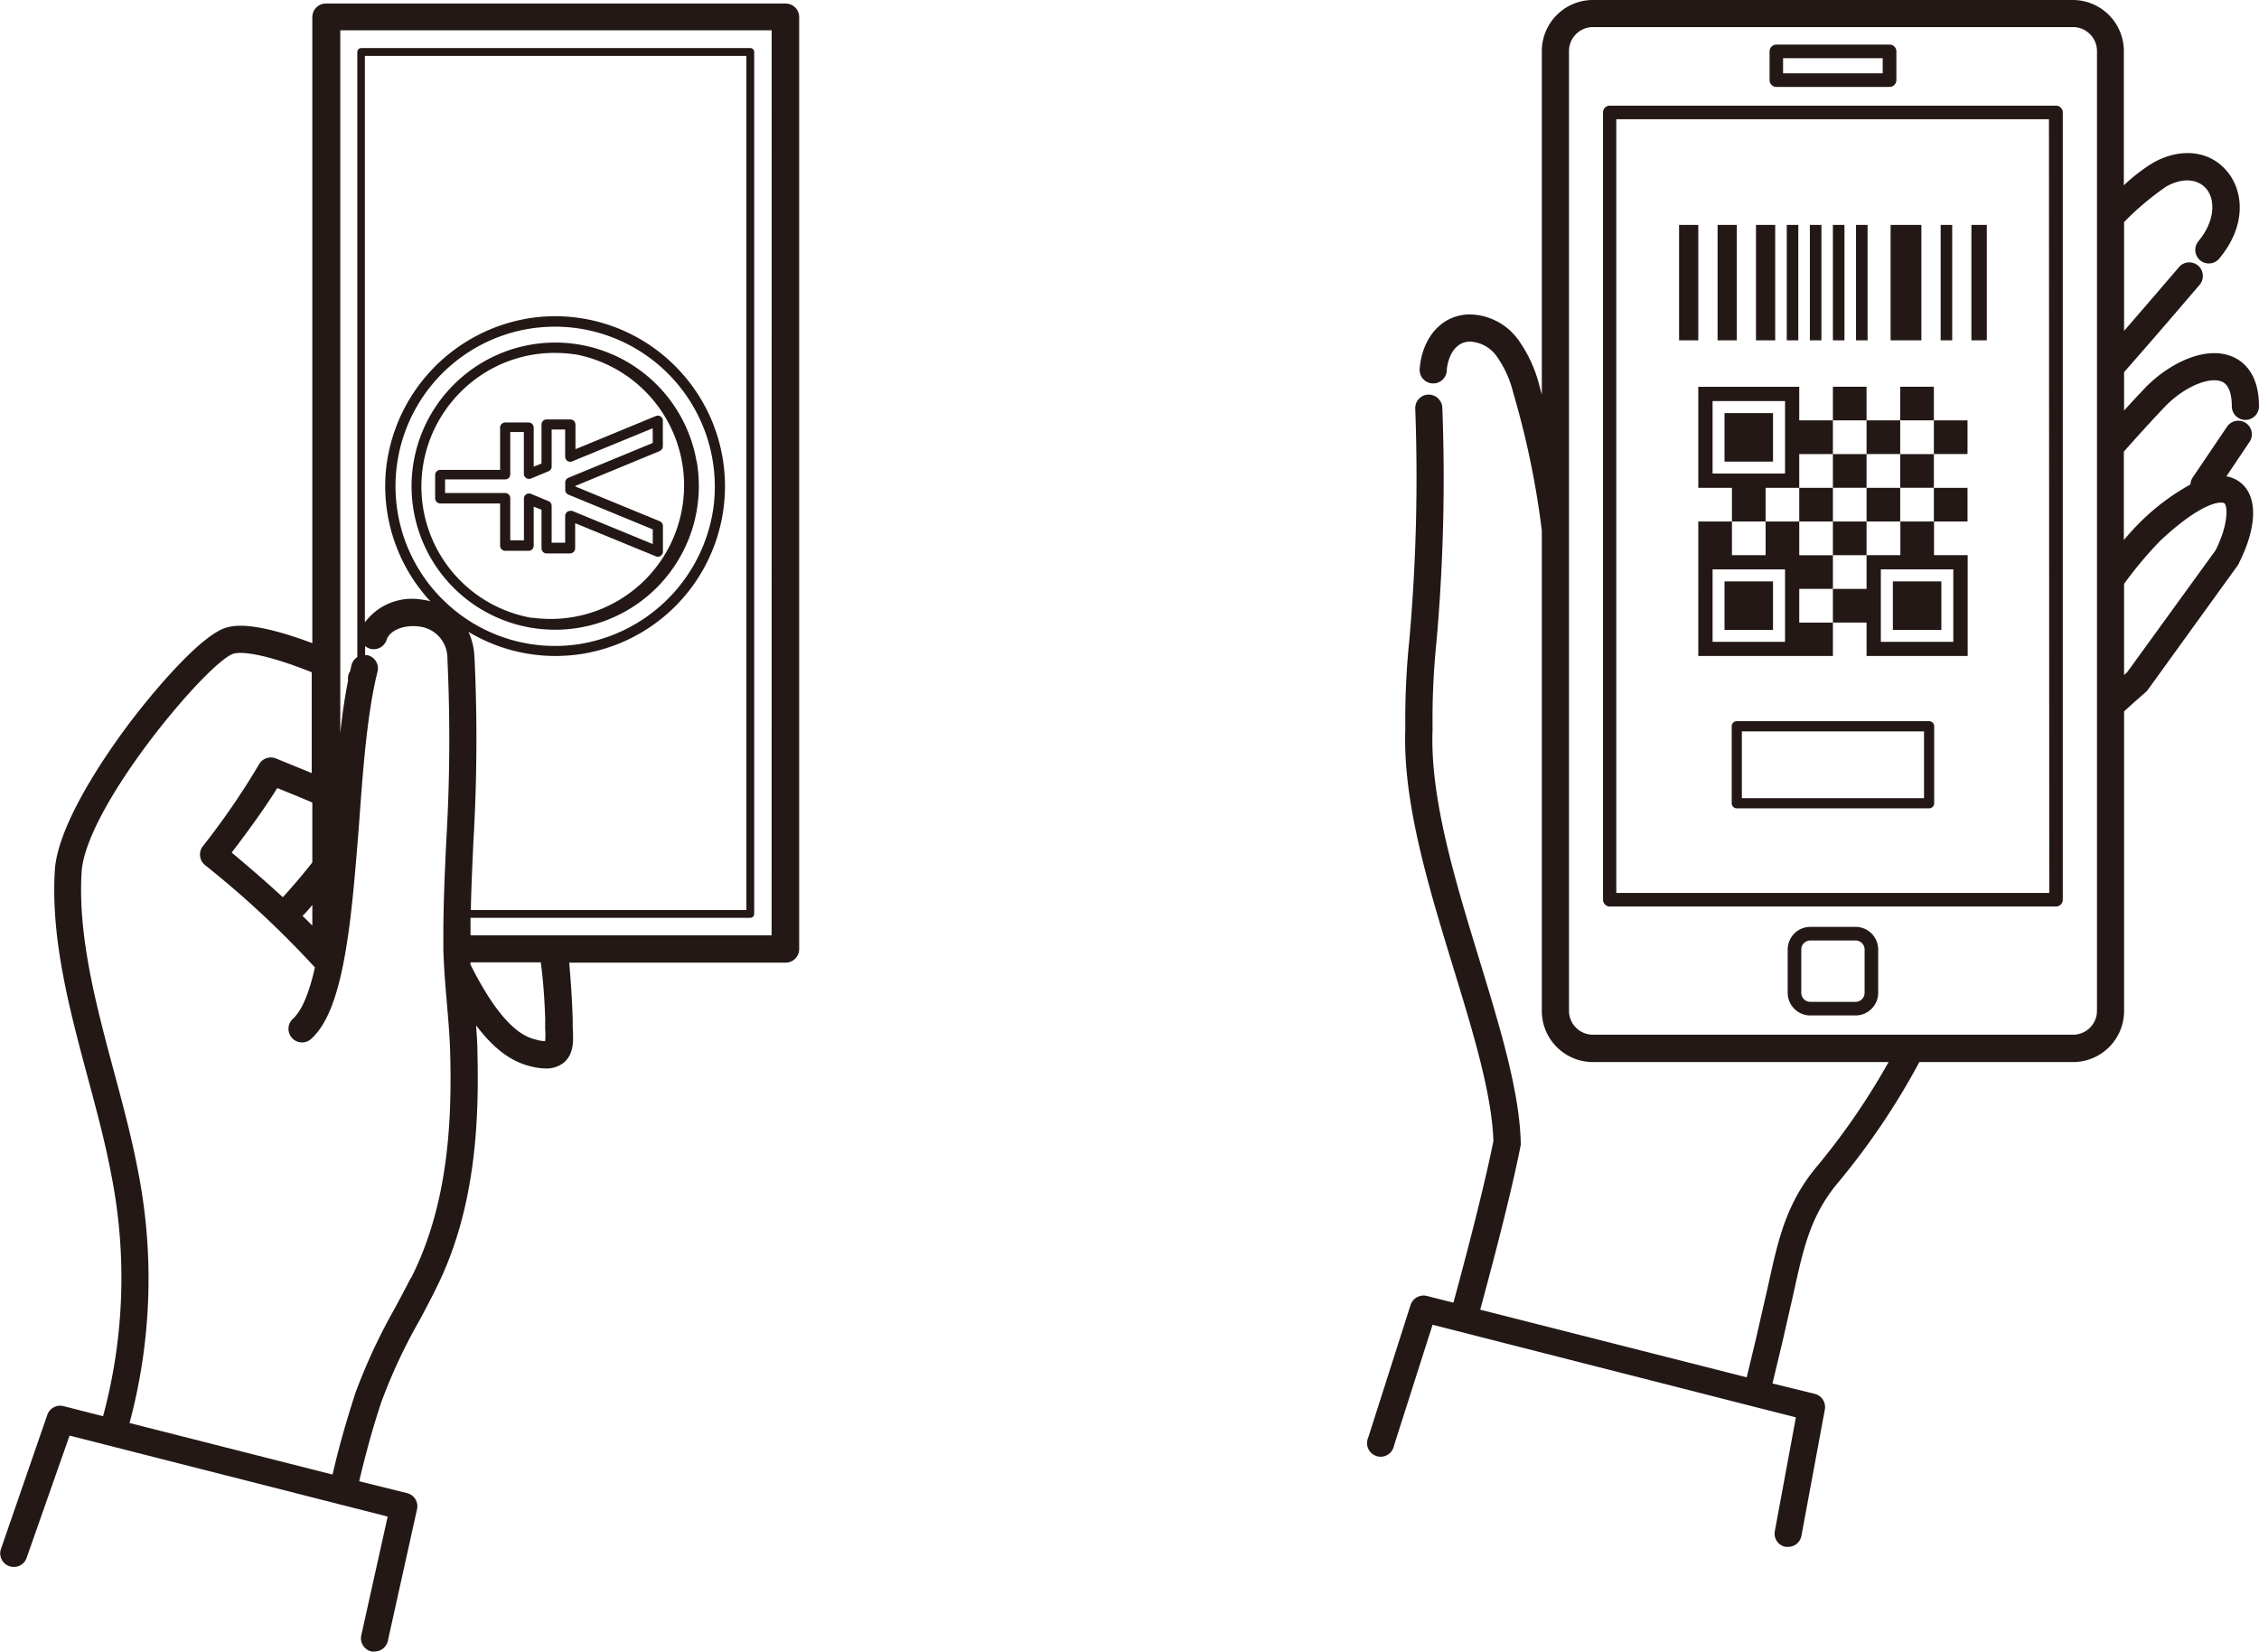 <svg xmlns="http://www.w3.org/2000/svg" viewBox="0 0 289.31 211.52"><defs><style>.cls-1{fill:#231815}</style></defs><g id="レイヤー_2" data-name="レイヤー 2"><g id="S"><path class="cls-1" d="M277.27 52.07c2.33-2.44 5.59-3.88 7.26-3.21 1.08.43 1.3 2 1.3 3.17a1.74 1.74 0 103.48 0c0-4.35-2.18-5.87-3.48-6.39-3.58-1.44-8.25 1.08-11.08 4-.89.94-1.8 1.92-2.72 2.93v-4.91c2.92-3.33 6.1-7 9.73-11.26a1.74 1.74 0 00-2.64-2.26c-2.57 3-4.9 5.71-7.09 8.23V28.44a36.23 36.23 0 015.41-4.56c2.05-1.15 4-1 5.11.28s1.26 4-1 6.73a1.74 1.74 0 001.33 2.85 1.76 1.76 0 001.34-.63c3.56-4.28 3.09-8.69 1-11.17-2.2-2.65-5.92-3.09-9.47-1.1a22.41 22.41 0 00-3.75 2.89V6.54A6.54 6.54 0 00265.5 0H204a6.55 6.55 0 00-6.54 6.54v44c-.11-.4-.21-.82-.33-1.23a17.29 17.29 0 00-2.68-5.79 7.83 7.83 0 00-6.34-3.26c-3.95.14-6 3.54-6.28 6.84a1.74 1.74 0 103.46.3c0-.37.38-3.58 2.94-3.66a4.47 4.47 0 013.48 1.92 13.76 13.76 0 012.09 4.64 109.84 109.84 0 013.66 17.64v61.54A6.55 6.55 0 00204 136h37.87a88.75 88.75 0 01-9.14 13.32c-4 4.76-5 9.49-6.22 15-.19.84-.38 1.71-.59 2.58l-1 4.4c-.38 1.59-.79 3.3-1.22 5.07l-34.13-8.66c2.49-9.17 4.24-16.26 5.19-21.08a1.58 1.58 0 000-.38c-.17-6.57-2.66-14.71-5.29-23.33-3.12-10.2-6.35-20.75-6-29.5v-.13a96.22 96.22 0 01.49-11 238.05 238.05 0 00.76-30.08 1.76 1.76 0 00-1.8-1.68 1.73 1.73 0 00-1.67 1.8 236.17 236.17 0 01-.76 29.67 98.92 98.92 0 00-.51 11.3c-.36 9.33 2.94 20.14 6.14 30.6 2.54 8.3 4.94 16.14 5.14 22.21-.94 4.68-2.7 11.81-5.12 20.7l-3.4-.86a1.75 1.75 0 00-2.09 1.16l-5.43 17a1.74 1.74 0 103.31 1l4.94-15.47L230 181.5l-2.7 14.58a1.72 1.72 0 001.39 2 1.66 1.66 0 00.32 0 1.72 1.72 0 001.7-1.42l3-16.17a1.75 1.75 0 00-1.28-2l-5.43-1.33c.43-1.79.84-3.52 1.23-5.12l1-4.4q.32-1.35.6-2.64c1.16-5.23 2.08-9.37 5.51-13.49A92.25 92.25 0 00245.81 136h19.69a6.54 6.54 0 006.53-6.53V91.09c1.63-1.47 2.66-2.37 2.78-2.47a1.6 1.6 0 00.25-.27l11.56-16s0-.08.07-.12l.07-.11v-.06c2.35-4.65 2.4-8.6.11-10.32a3.85 3.85 0 00-1.74-.74l3-4.46a1.74 1.74 0 00-2.88-1.95l-4.43 6.55a1.77 1.77 0 00-.29.9 28.93 28.93 0 00-6.39 4.78 32.46 32.46 0 00-2.14 2.34V57.83c1.8-2.03 3.56-3.97 5.27-5.76zM265.5 132.5H204a3.07 3.07 0 01-3.06-3.06V6.54A3.07 3.07 0 01204 3.47h61.5a3.07 3.07 0 013.06 3.07v122.9a3.07 3.07 0 01-3.06 3.06zm11.13-63.22c5.41-5.09 7.88-5.11 8.25-4.83s.61 2.52-1.12 6L272.41 86.1l-.38.33V74.77a49.25 49.25 0 014.6-5.49z"/><path class="cls-1" d="M237.64 118.69h-5.79a2.9 2.9 0 00-2.9 2.9v5.54a2.9 2.9 0 002.9 2.9h5.79a2.9 2.9 0 002.9-2.9v-5.54a2.9 2.9 0 00-2.9-2.9zm1.16 8.44a1.16 1.16 0 01-1.16 1.16h-5.79a1.16 1.16 0 01-1.16-1.16v-5.54a1.16 1.16 0 011.16-1.16h5.79a1.16 1.16 0 011.16 1.16zM227.5 11.13H242a.87.87 0 00.87-.87V6.58a.87.87 0 00-.87-.87h-14.5a.87.87 0 00-.87.87v3.68a.87.87 0 00.87.87zm.86-3.68h12.76v1.94h-12.76zM247.06 92.35h-24.63a.65.65 0 00-.65.65v9.86a.65.65 0 00.65.65h24.63a.65.65 0 00.65-.65V93a.65.65 0 00-.65-.65zm-.65 9.86h-23.33v-8.55h23.33z"/><path class="cls-1" d="M263.31 13.53h-57.14a.87.87 0 00-.87.87v100.81a.87.87 0 00.87.87h57.14a.87.87 0 00.87-.87V14.4a.87.87 0 00-.87-.87zm-.86 100.81H207V15.27h55.41z"/><path class="cls-1" d="M228.83 28.8h1.48v14.78h-1.48zM231.79 28.8h1.48v14.78h-1.48zM234.74 28.8h1.48v14.78h-1.48zM224.89 28.8h2.46v14.78h-2.46zM219.97 28.8h2.46v14.78h-2.46zM215.04 28.8h2.46v14.78h-2.46zM237.7 28.8h1.48v14.78h-1.48zM248.54 28.8h1.48v14.78h-1.48zM252.48 28.8h1.97v14.78h-1.97zM242.13 28.8h3.94v14.78h-3.94zM239.05 71.09v4.32h-4.31v4.31h4.31V84H252V71.09h-4.31v-4.31h-4.31v4.31zm11.11 1.82v9.28h-9.28v-9.28z"/><path class="cls-1" d="M242.42 74.45h6.21v6.21h-6.21zM220.86 74.45h6.21v6.21h-6.21zM220.86 52.9h6.21v6.21h-6.21zM247.67 62.47h4.31v4.31h-4.31zM247.67 53.83h4.31v4.31h-4.31zM243.36 58.15h4.31v4.31h-4.31z"/><path class="cls-1" d="M243.36 49.52h4.31v4.31h-4.31zM239.05 62.47h4.31v4.31h-4.31zM239.05 53.83h4.31v4.31h-4.31zM234.74 66.78h4.31v4.31h-4.31zM234.74 58.15h4.31v4.31h-4.31zM234.74 49.52h4.31v4.31h-4.31zM230.43 71.1v-4.32h-4.31v4.31h-4.31v-4.31h-4.31V84h17.24v-4.27h-4.31v-4.32h4.31V71.1zm-1.82 11.09h-9.28v-9.28h9.28zM217.5 49.53v12.94h4.31v4.31h4.31v-4.31h4.31v-4.32h4.31v-4.32h-4.31v-4.3zm11.11 11.11h-9.28v-9.28h9.28zM230.43 62.47h4.31v4.31h-4.31zM100.57.45H41.78A1.74 1.74 0 0040 2.19v80.17c-7.75-2.9-10.14-2.23-11-2-3.29.94-9.52 8.35-12.68 12.58-2.68 3.59-8.95 12.59-9.3 18.55-.53 8.77 1.9 17.84 4.25 26.61 1.13 4.2 2.19 8.17 2.93 12.06a68 68 0 01-1 31.19l-5.07-1.29a1.74 1.74 0 00-2.07 1.11L.1 198.42a1.74 1.74 0 003.28 1.15l5.53-15.74 40.74 10.37-3.38 15.21a1.74 1.74 0 001.32 2.07 1.69 1.69 0 00.38 0 1.74 1.74 0 001.7-1.36l3.74-16.86a1.73 1.73 0 00-1.27-2.06L46 189.68c.91-3.84 1.82-7.09 2.83-10.12a69 69 0 014.86-10.42c.7-1.31 1.41-2.63 2.08-4C60.91 155 61.35 143.7 61.15 135c0-1.24-.09-2.48-.18-3.71 2.83 3.77 5.24 4.85 7.16 5.3a7.82 7.82 0 001.76.23 3.55 3.55 0 002.32-.75c1.33-1.12 1.23-2.92 1.14-4.51v-.93c-.07-2.45-.24-4.91-.45-7.36h27.71a1.74 1.74 0 001.74-1.74V2.19a1.74 1.74 0 00-1.78-1.74zM40 110.43a72.163 72.163 0 01-3.78 4.46c-1.91-1.76-4.08-3.65-6.55-5.72 1.87-2.41 4.3-5.77 5.84-8.26l1.3.53c1.12.46 2.14.87 3.19 1.33zm0 5.45v2.65c-.4-.41-.82-.83-1.26-1.25.41-.4.84-.87 1.26-1.4zm12.63 47.73c-.66 1.31-1.36 2.6-2.05 3.89a74 74 0 00-5.09 10.95c-1 3.12-2 6.45-2.9 10.37l-26-6.6a71.33 71.33 0 001-32.7c-.77-4-1.9-8.23-3-12.31-2.28-8.51-4.63-17.3-4.14-25.51.5-8.44 16.3-27.09 19.47-28 .57-.16 2.92-.43 10 2.38V99l-1.89-.78-2.67-1.09a1.74 1.74 0 00-2.2.77A94.49 94.49 0 0126 108.33a1.74 1.74 0 00.24 2.43 123.87 123.87 0 0114.09 13.12c-.67 3-1.56 5.38-2.76 6.53a1.74 1.74 0 102.39 2.52c2.15-2 3.42-6 4.28-11a2.14 2.14 0 00.06-.35c.78-4.63 1.21-10.11 1.66-15.74C46.47 98.76 47 91.4 48.35 86a1.73 1.73 0 00-1.28-2.1 1.1 1.1 0 00-.31 0v-1.17a1.78 1.78 0 00.57.32 1.74 1.74 0 002.19-1.13c.37-1.18 2.19-1.94 4.06-1.7a4.07 4.07 0 013.72 4.15 219.89 219.89 0 01-.15 23.39c-.2 4.25-.38 8.26-.37 12.61V121.53c.06 2.3.25 4.58.44 6.8s.39 4.48.44 6.69c.21 8.35-.2 19.1-4.99 28.59zm4-86.9A20.44 20.44 0 0168.43 42a21.72 21.72 0 012.66-.17 20.49 20.49 0 0120.29 23.1 20.61 20.61 0 01-17.62 17.61 20.37 20.37 0 01-17.12-5.83zm4.13 7.48a8.43 8.43 0 00-.76-3.28A21.63 21.63 0 0071.1 84a22.52 22.52 0 002.83-.18 21.74 21.74 0 0012.54-36.94 21.7 21.7 0 00-18.21-6.2 21.94 21.94 0 00-18.74 18.74A21.7 21.7 0 0055.12 77a6.79 6.79 0 00-1.12-.22 7.5 7.5 0 00-7.27 2.92V7.16h48.86v109.37H60.3c.06-2.88.19-5.69.32-8.61a223.47 223.47 0 00.15-23.73zm9.06 46.52v1a10.84 10.84 0 010 1.6 3.15 3.15 0 01-1-.14c-1.27-.3-4.23-1-8.56-9.64v-.3h9c.33 2.5.5 5 .57 7.48zm29-10.94H60.26v-2.24h35.83a.5.5 0 00.5-.5V6.66a.5.5 0 00-.5-.5H46.26a.5.5 0 00-.5.5v77.48a1.76 1.76 0 00-.76 1.08l-.15.71a1.72 1.72 0 00-.27 1.22c-.42 2.08-.75 4.35-1 6.73v-90h55.25z"/><path class="cls-1" d="M84 53.27l-10.3 4.25v-3.16a.66.66 0 00-.66-.65H70a.65.65 0 00-.65.65v5l-1 .39v-5a.65.65 0 00-.65-.65h-3a.65.65 0 00-.65.65v5.42h-7.66a.66.66 0 00-.66.65v3a.66.66 0 00.66.65h7.66v5.41a.65.65 0 00.65.65h3a.65.65 0 00.65-.65v-5l1 .39v4.94a.66.66 0 00.65.66h3a.67.67 0 00.66-.66V67L84 71.24a.56.56 0 00.25.05.62.62 0 00.37-.11.64.64 0 00.28-.54v-3.29a.66.66 0 00-.4-.6L73.69 62.3v-.08l10.8-4.46a.66.66 0 00.4-.6v-3.29a.62.62 0 00-.29-.54.65.65 0 00-.6-.06zm-.4 3.45l-10.8 4.46a.65.65 0 00-.41.6v.95a.65.65 0 00.41.61l10.8 4.45v1.88l-10.32-4.25a.7.7 0 00-.25 0 .69.69 0 00-.36.11.66.66 0 00-.29.54v3.43h-1.73v-4.73a.65.65 0 00-.41-.6L68 63.24a.66.66 0 00-.61.06.65.65 0 00-.29.54v5.35h-1.75v-5.41a.65.65 0 00-.65-.65H57v-1.74h7.7a.65.65 0 00.65-.65v-5.42h1.74v5.35a.65.65 0 00.29.54.66.66 0 00.61.07l2.25-.93a.65.65 0 00.41-.61V55h1.73v3.48a.65.65 0 00.29.54.63.63 0 00.61.06l10.31-4.24z"/><path class="cls-1" d="M89.22 59.14a18.37 18.37 0 00-31.12-9.87A18.37 18.37 0 0068 80.38a19.63 19.63 0 003.13.26 18.41 18.41 0 0018.11-21.5zm-21 20A17.08 17.08 0 0159 50.19a16.93 16.93 0 0112.06-5 17.94 17.94 0 012.91.24A17.09 17.09 0 0168.2 79.1z"/></g></g></svg>